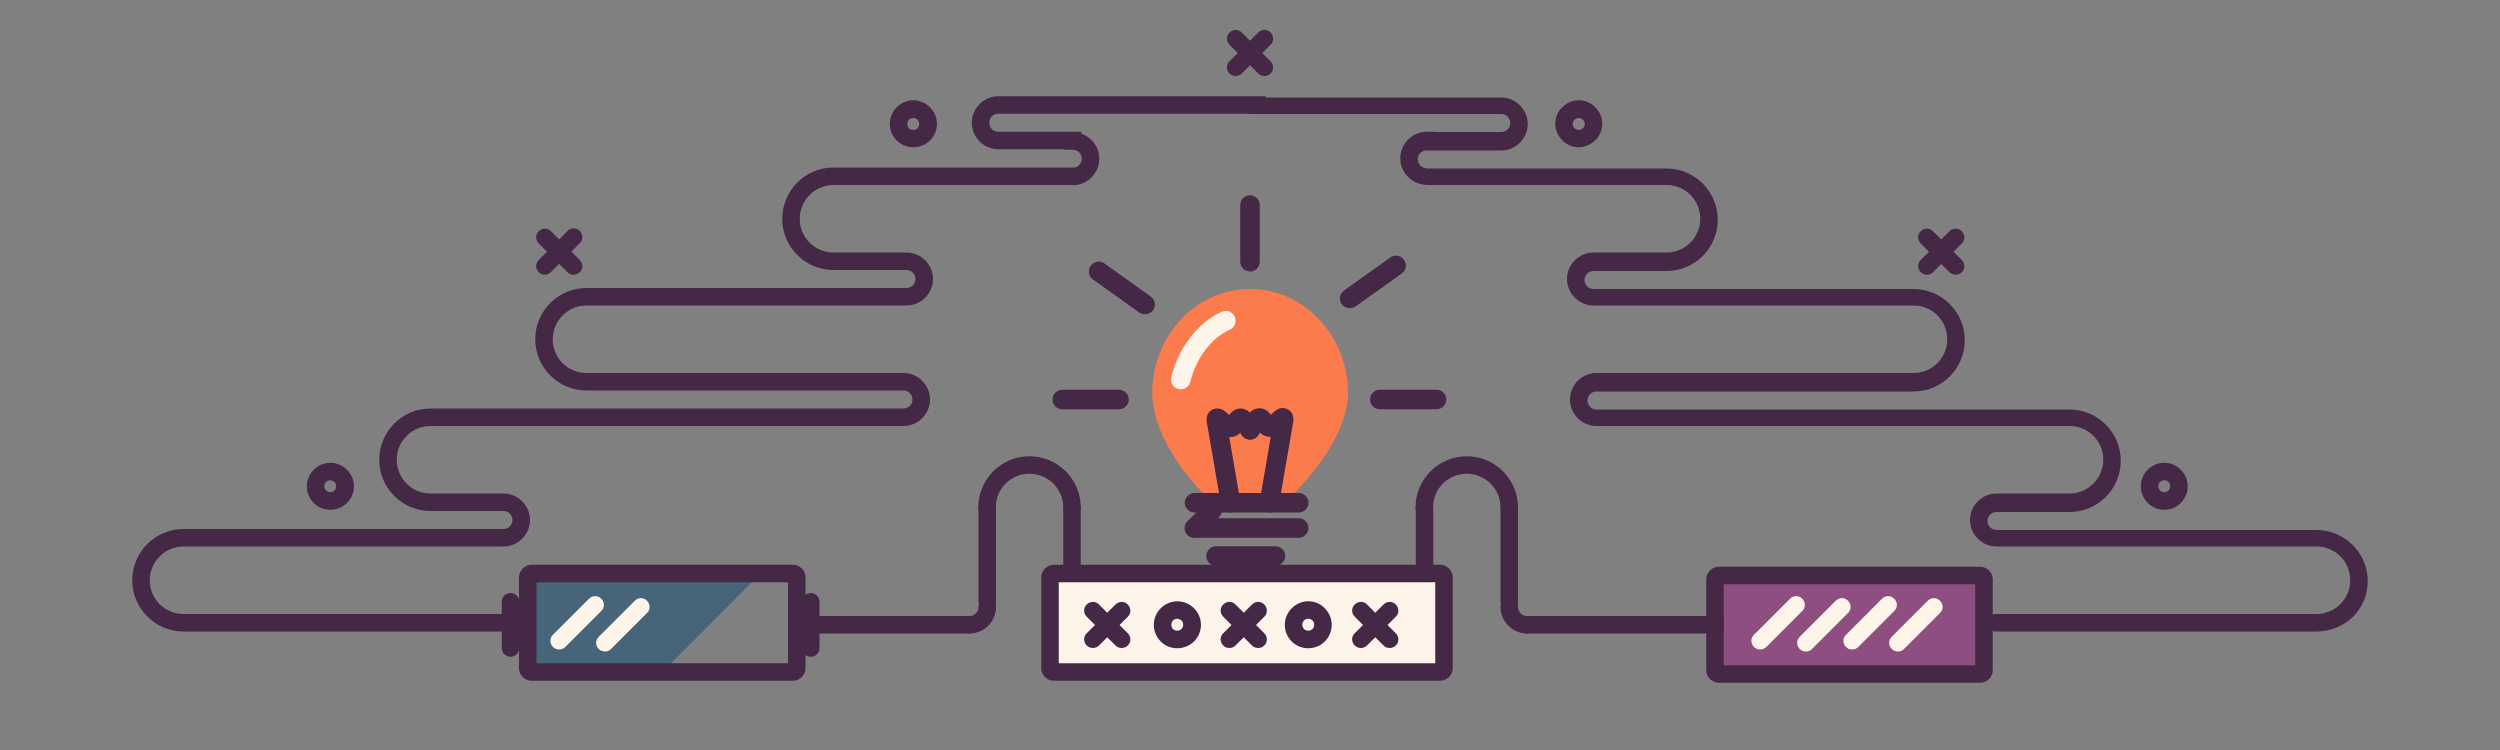 <?xml version="1.0" encoding="utf-8"?>
<!-- Generator: Adobe Illustrator 19.1.0, SVG Export Plug-In . SVG Version: 6.00 Build 0)  -->
<svg version="1.1" id="Layer_1" xmlns="http://www.w3.org/2000/svg" xmlns:xlink="http://www.w3.org/1999/xlink" x="0px" y="0px"
	 viewBox="0 0 1000 300" enable-background="new 0 0 1000 300" xml:space="preserve">
<rect x="0" y="0" width="1000" height="300" fill="#808080" stroke="none"/>
<g>
	<g>
		<g>
			<path fill="#452845" d="M229.5,109.9c-0.9,0-1.8-0.3-2.5-1l-11.5-11.5c-1.4-1.4-1.4-3.6,0-4.9c1.4-1.4,3.6-1.4,4.9,0l11.5,11.5
				c1.4,1.4,1.4,3.6,0,4.9C231.2,109.5,230.4,109.9,229.5,109.9z"/>
		</g>
		<g>
			<path fill="#452845" d="M218,109.9c-0.9,0-1.8-0.3-2.5-1c-1.4-1.4-1.4-3.6,0-4.9L227,92.4c1.4-1.4,3.6-1.4,4.9,0
				c1.4,1.4,1.4,3.6,0,4.9l-11.5,11.5C219.7,109.5,218.9,109.9,218,109.9z"/>
		</g>
	</g>
	<g>
		<g>
			<path fill="#452845" d="M782.3,109.9c-0.9,0-1.8-0.3-2.5-1l-11.5-11.5c-1.4-1.4-1.4-3.6,0-4.9c1.4-1.4,3.6-1.4,4.9,0l11.5,11.5
				c1.4,1.4,1.4,3.6,0,4.9C784.1,109.5,783.2,109.9,782.3,109.9z"/>
		</g>
		<g>
			<path fill="#452845" d="M770.8,109.9c-0.9,0-1.8-0.3-2.5-1c-1.4-1.4-1.4-3.6,0-4.9l11.5-11.5c1.4-1.4,3.6-1.4,4.9,0
				c1.4,1.4,1.4,3.6,0,4.9l-11.5,11.5C772.6,109.5,771.7,109.9,770.8,109.9z"/>
		</g>
	</g>
	<g>
		<g>
			<path fill="#452845" d="M505.8,30.4c-0.9,0-1.8-0.3-2.5-1l-11.5-11.5c-1.4-1.4-1.4-3.6,0-4.9c1.4-1.4,3.6-1.4,4.9,0l11.5,11.5
				c1.4,1.4,1.4,3.6,0,4.9C507.6,30,506.7,30.4,505.8,30.4z"/>
		</g>
		<g>
			<path fill="#452845" d="M494.3,30.4c-0.9,0-1.8-0.3-2.5-1c-1.4-1.4-1.4-3.6,0-4.9l11.5-11.5c1.4-1.4,3.6-1.4,4.9,0
				c1.4,1.4,1.4,3.6,0,4.9l-11.5,11.5C496.1,30,495.2,30.4,494.3,30.4z"/>
		</g>
	</g>
	<g>
		<path fill="#452845" d="M865.7,203.9c-2.4,0-4.8-0.9-6.6-2.7c-3.7-3.7-3.7-9.6,0-13.3c1.8-1.8,4.1-2.8,6.6-2.8
			c2.5,0,4.9,1,6.6,2.8c3.7,3.7,3.7,9.6,0,13.3C870.6,203,868.1,203.9,865.7,203.9z M865.7,192.1c-0.6,0-1.2,0.2-1.7,0.7
			c-0.9,0.9-0.9,2.5,0,3.4c0.9,0.9,2.5,0.9,3.4,0c0.9-0.9,0.9-2.5,0-3.4C867,192.4,866.4,192.1,865.7,192.1z"/>
	</g>
	<rect x="419.9" y="229.4" fill="#FFF4EA" width="157.6" height="39.4"/>
	<rect x="686.6" y="229.4" fill="#8E4E80" width="107" height="39.4"/>
	<polygon fill="#466579" points="264.9,268.8 211.1,268.8 211.1,229.4 304.2,229.4 	"/>
	<g>
		<path fill="none" stroke="#452845" stroke-width="7" stroke-linecap="round" stroke-miterlimit="10" d="M577.6,267.3
			c0,0.8-0.7,1.5-1.5,1.5H421.5c-0.8,0-1.5-0.7-1.5-1.5v-36.4c0-0.8,0.7-1.5,1.5-1.5h154.6c0.8,0,1.5,0.7,1.5,1.5V267.3z"/>
	</g>
	<g>
		<path fill="none" stroke="#452845" stroke-width="7" stroke-linecap="round" stroke-miterlimit="10" d="M318.7,267.3
			c0,0.8-0.7,1.5-1.5,1.5H212.6c-0.8,0-1.5-0.7-1.5-1.5v-36.4c0-0.8,0.7-1.5,1.5-1.5h104.6c0.8,0,1.5,0.7,1.5,1.5V267.3z"/>
	</g>
	
		<line fill="none" stroke="#452845" stroke-width="7" stroke-linecap="round" stroke-miterlimit="10" x1="324.3" y1="240.7" x2="324.3" y2="259.2"/>
	
		<line fill="none" stroke="#452845" stroke-width="7" stroke-linecap="round" stroke-miterlimit="10" x1="204.2" y1="240.7" x2="204.2" y2="259.2"/>
	<g>
		<path fill="#FC7B4D" d="M500,115.6c-21.6,0-39.1,18.7-39.1,41.7c0,13.1,9.4,28.9,20.3,40h36.5c10.9-11.1,21.5-26.8,21.5-40
			C539.2,134.3,521.6,115.6,500,115.6z"/>
	</g>
	<g>
		<path fill="#452845" d="M132.1,203.9c-2.4,0-4.8-0.9-6.6-2.7c-3.7-3.7-3.7-9.6,0-13.3c3.7-3.7,9.6-3.7,13.3,0
			c3.7,3.7,3.7,9.6,0,13.3v0C136.9,203,134.5,203.9,132.1,203.9z M132.1,192.1c-0.6,0-1.2,0.2-1.7,0.7c-0.9,0.9-0.9,2.5,0,3.4
			c0.9,0.9,2.5,0.9,3.4,0c0.9-0.9,0.9-2.5,0-3.4C133.3,192.4,132.7,192.1,132.1,192.1z"/>
	</g>
	<g>
		<path fill="#452845" d="M365.3,58.9c-2.4,0-4.8-0.9-6.6-2.7c-3.7-3.7-3.7-9.6,0-13.3c3.7-3.7,9.6-3.7,13.3,0
			c3.7,3.7,3.7,9.6,0,13.3h0C370.1,58,367.7,58.9,365.3,58.9z M365.3,47.2c-0.6,0-1.2,0.2-1.7,0.7c-0.9,0.9-0.9,2.5,0,3.4
			c0.9,0.9,2.5,0.9,3.4,0l0,0c0.9-0.9,0.9-2.5,0-3.4C366.6,47.4,365.9,47.2,365.3,47.2z"/>
	</g>
	<g>
		<path fill="#452845" d="M631.5,58.9c-2.5,0-4.9-1-6.6-2.8c-1.8-1.8-2.8-4.1-2.8-6.6c0-2.5,1-4.9,2.8-6.6c1.8-1.8,4.1-2.8,6.6-2.8
			c2.5,0,4.9,1,6.6,2.8c1.8,1.8,2.8,4.1,2.8,6.6c0,2.5-1,4.9-2.8,6.6S634,58.9,631.5,58.9z M631.5,47.2c-0.6,0-1.2,0.2-1.7,0.7
			c-0.5,0.5-0.7,1.1-0.7,1.7c0,0.6,0.2,1.2,0.7,1.7c0.9,0.9,2.5,0.9,3.4,0c0.5-0.5,0.7-1.1,0.7-1.7c0-0.6-0.2-1.2-0.7-1.7
			C632.7,47.4,632.1,47.2,631.5,47.2z"/>
	</g>
	<g>
		<path fill="#452845" d="M470.9,259.3c-2.4,0-4.8-0.9-6.6-2.7c-3.7-3.7-3.7-9.6,0-13.3c3.7-3.7,9.6-3.7,13.3,0
			c3.7,3.7,3.7,9.6,0,13.3v0C475.7,258.4,473.3,259.3,470.9,259.3z M470.9,247.5c-0.6,0-1.2,0.2-1.7,0.7c-0.9,0.9-0.9,2.5,0,3.4
			c0.9,0.9,2.5,0.9,3.4,0c0.9-0.9,0.9-2.5,0-3.4C472.1,247.8,471.5,247.5,470.9,247.5z"/>
	</g>
	<g>
		<path fill="#452845" d="M523.3,259.3c-2.4,0-4.8-0.9-6.6-2.7c-3.7-3.7-3.7-9.6,0-13.3c1.8-1.8,4.1-2.8,6.6-2.8
			c2.5,0,4.9,1,6.6,2.8c3.7,3.7,3.7,9.6,0,13.3v0C528.1,258.4,525.7,259.3,523.3,259.3z M523.3,247.5c-0.6,0-1.2,0.2-1.7,0.7
			c-0.9,0.9-0.9,2.5,0,3.4c0.9,0.9,2.5,0.9,3.4,0c0.9-0.9,0.9-2.5,0-3.4C524.6,247.8,524,247.5,523.3,247.5z"/>
	</g>
	<g>
		<path fill="none" stroke="#452845" stroke-width="7" stroke-linecap="round" stroke-miterlimit="10" d="M793.6,231.7
			c0-0.8-0.7-1.5-1.5-1.5H687.5c-0.8,0-1.5,0.7-1.5,1.5v36.4c0,0.8,0.7,1.5,1.5,1.5h104.6c0.8,0,1.5-0.7,1.5-1.5V231.7z"/>
	</g>
	<g>
		<g>
			<path fill="#452845" d="M437.2,259.2c-0.9,0-1.8-0.3-2.5-1c-1.4-1.4-1.4-3.6,0-4.9l11.5-11.5c1.4-1.4,3.6-1.4,4.9,0
				c1.4,1.4,1.4,3.6,0,4.9l-11.5,11.5C439,258.8,438.1,259.2,437.2,259.2z"/>
		</g>
		<g>
			<path fill="#452845" d="M448.7,259.2c-0.9,0-1.8-0.3-2.5-1l-11.5-11.5c-1.4-1.4-1.4-3.6,0-4.9c1.4-1.4,3.6-1.4,4.9,0l11.5,11.5
				c1.4,1.4,1.4,3.6,0,4.9C450.5,258.8,449.6,259.2,448.7,259.2z"/>
		</g>
	</g>
	<g>
		<g>
			<path fill="#452845" d="M491.8,259.2c-0.9,0-1.8-0.3-2.5-1c-1.4-1.4-1.4-3.6,0-4.9l11.5-11.5c1.4-1.4,3.6-1.4,4.9,0
				c1.4,1.4,1.4,3.6,0,4.9l-11.5,11.5C493.6,258.8,492.7,259.2,491.8,259.2z"/>
		</g>
		<g>
			<path fill="#452845" d="M503.3,259.2c-0.9,0-1.8-0.3-2.5-1l-11.5-11.5c-1.4-1.4-1.4-3.6,0-4.9c1.4-1.4,3.6-1.4,4.9,0l11.5,11.5
				c1.4,1.4,1.4,3.6,0,4.9C505.1,258.8,504.2,259.2,503.3,259.2z"/>
		</g>
	</g>
	<g>
		<g>
			<path fill="#452845" d="M544.4,259.2c-0.9,0-1.8-0.3-2.5-1c-1.4-1.4-1.4-3.6,0-4.9l11.5-11.5c1.4-1.4,3.6-1.4,4.9,0
				c1.4,1.4,1.4,3.6,0,4.9l-11.5,11.5C546.2,258.8,545.3,259.2,544.4,259.2z"/>
		</g>
		<g>
			<path fill="#452845" d="M555.9,259.2c-0.9,0-1.8-0.3-2.5-1l-11.5-11.5c-1.4-1.4-1.4-3.6,0-4.9c1.4-1.4,3.6-1.4,4.9,0l11.5,11.5
				c1.4,1.4,1.4,3.6,0,4.9C557.7,258.8,556.8,259.2,555.9,259.2z"/>
		</g>
	</g>
	<g>
		<g>
			<path fill="#452845" d="M428.8,231.9c-1.9,0-3.5-1.6-3.5-3.5v-25c0-1.9,1.6-3.5,3.5-3.5s3.5,1.6,3.5,3.5v25
				C432.3,230.3,430.7,231.9,428.8,231.9z"/>
		</g>
		<g>
			<path fill="#452845" d="M428.8,206.5c-1.9,0-3.5-1.6-3.5-3.5c0-7.4-6-13.5-13.5-13.5s-13.5,6-13.5,13.5c0,1.9-1.6,3.5-3.5,3.5
				s-3.5-1.6-3.5-3.5c0-11.3,9.2-20.5,20.5-20.5s20.5,9.2,20.5,20.5C432.3,204.9,430.7,206.5,428.8,206.5z"/>
		</g>
		<g>
			<path fill="#452845" d="M387.8,253.4h-63.5c-1.9,0-3.5-1.6-3.5-3.5s1.6-3.5,3.5-3.5h63.5c1.9,0,3.5,1.6,3.5,3.5
				S389.7,253.4,387.8,253.4z"/>
		</g>
		<g>
			<path fill="#452845" d="M394.9,244.2c-1.9,0-3.5-1.6-3.5-3.5V203c0-1.9,1.6-3.5,3.5-3.5s3.5,1.6,3.5,3.5v37.7
				C398.4,242.6,396.8,244.2,394.9,244.2z"/>
		</g>
		<g>
			<path fill="#452845" d="M387.8,253.4c-1.9,0-3.5-1.6-3.5-3.5s1.6-3.5,3.5-3.5c2,0,3.6-1.6,3.6-3.6c0-1.9,1.6-3.5,3.5-3.5
				s3.5,1.6,3.5,3.5C398.4,248.7,393.6,253.4,387.8,253.4z"/>
		</g>
	</g>
	<g>
		<g>
			<path fill="#452845" d="M569.8,231.9c-1.9,0-3.5-1.6-3.5-3.5v-25c0-1.9,1.6-3.5,3.5-3.5s3.5,1.6,3.5,3.5v25
				C573.3,230.3,571.7,231.9,569.8,231.9z"/>
		</g>
		<g>
			<path fill="#452845" d="M603.7,206.5c-1.9,0-3.5-1.6-3.5-3.5c0-7.4-6-13.5-13.5-13.5s-13.5,6-13.5,13.5c0,1.9-1.6,3.5-3.5,3.5
				s-3.5-1.6-3.5-3.5c0-11.3,9.2-20.5,20.5-20.5s20.5,9.2,20.5,20.5C607.2,204.9,605.6,206.5,603.7,206.5z"/>
		</g>
		<g>
			<path fill="#452845" d="M686,253.4h-75.2c-1.9,0-3.5-1.6-3.5-3.5s1.6-3.5,3.5-3.5H686c1.9,0,3.5,1.6,3.5,3.5
				S687.9,253.4,686,253.4z"/>
		</g>
		<g>
			<path fill="#452845" d="M603.7,244.2c-1.9,0-3.5-1.6-3.5-3.5V203c0-1.9,1.6-3.5,3.5-3.5s3.5,1.6,3.5,3.5v37.7
				C607.2,242.6,605.6,244.2,603.7,244.2z"/>
		</g>
		<g>
			<path fill="#452845" d="M610.8,253.4c-5.8,0-10.6-4.8-10.6-10.6c0-1.9,1.6-3.5,3.5-3.5s3.5,1.6,3.5,3.5c0,2,1.6,3.6,3.6,3.6
				c1.9,0,3.5,1.6,3.5,3.5S612.7,253.4,610.8,253.4z"/>
		</g>
	</g>
	<g>
		<g>
			<path fill="#452845" d="M926.6,252.6H798.4c-1.9,0-3.5-1.6-3.5-3.5s1.6-3.5,3.5-3.5h128.2c7.4,0,13.5-6,13.5-13.5
				s-6-13.5-13.5-13.5h-128c-5.8,0-10.6-4.8-10.6-10.6s4.8-10.6,10.6-10.6h29.2c7.4,0,13.5-6,13.5-13.5s-6-13.5-13.5-13.5H638.6
				c-5.8,0-10.6-4.8-10.6-10.6c0-5.4,4-9.8,9.2-10.5v-0.1h128.2c7.4,0,13.5-6,13.5-13.5s-6-13.5-13.5-13.5h-128
				c-5.8,0-10.6-4.8-10.6-10.6c0-5.8,4.8-10.6,10.6-10.6h29.2c7.4,0,13.5-6,13.5-13.5s-6-13.5-13.5-13.5h-96.5l0-0.1
				c-5.5-0.3-10-5-10-10.6c0-5.8,4.8-10.6,10.6-10.6h3.5v0.1h26.3c2,0,3.6-1.6,3.6-3.6s-1.6-3.6-3.6-3.6H499.3v-0.1h-100
				c-2,0-3.6,1.6-3.6,3.6s1.6,3.6,3.6,3.6h33.3v0.8c4.1,1.4,7.1,5.4,7.1,10c0,5.8-4.8,10.6-10.6,10.6l0-0.1h-95.7
				c-7.4,0-13.5,6-13.5,13.5s6,13.5,13.5,13.5h29.2c5.8,0,10.6,4.8,10.6,10.6c0,5.8-4.8,10.6-10.6,10.6h-128
				c-7.4,0-13.5,6-13.5,13.5s6,13.5,13.5,13.5h126.8c5.8,0,10.6,4.8,10.6,10.6c0,5.8-4.8,10.6-10.6,10.6H172.2
				c-7.4,0-13.5,6-13.5,13.5s6,13.5,13.5,13.5h29.2c5.8,0,10.6,4.8,10.6,10.6s-4.8,10.6-10.6,10.6h-128c-7.4,0-13.5,6-13.5,13.5
				s6,13.5,13.5,13.5h128.2c1.9,0,3.5,1.6,3.5,3.5s-1.6,3.5-3.5,3.5H73.4c-11.3,0-20.5-9.2-20.5-20.5s9.2-20.5,20.5-20.5h128
				c2,0,3.6-1.6,3.6-3.6s-1.6-3.6-3.6-3.6h-29.2c-11.3,0-20.5-9.2-20.5-20.5s9.2-20.5,20.5-20.5h189.2c2,0,3.6-1.6,3.6-3.6
				s-1.6-3.6-3.6-3.6H234.6c-11.3,0-20.5-9.2-20.5-20.5c0-11.3,9.2-20.5,20.5-20.5h128c2,0,3.6-1.6,3.6-3.6s-1.6-3.6-3.6-3.6h-29.2
				c-11.3,0-20.5-9.2-20.5-20.5s9.2-20.5,20.5-20.5h96.5c1.6-0.4,2.8-1.8,2.8-3.5c0-2-1.6-3.6-3.6-3.6h-3.5v-0.2h-26.3
				c-5.8,0-10.6-4.8-10.6-10.6s4.8-10.6,10.6-10.6h107V39h94.2c5.8,0,10.6,4.8,10.6,10.6s-4.8,10.6-10.6,10.6h-30.6
				c-1.6,0.4-2.8,1.8-2.8,3.5c0,2,1.6,3.6,3.6,3.6l0,0.1h95.9c11.3,0,20.5,9.2,20.5,20.5s-9.2,20.5-20.5,20.5h-29.2
				c-2,0-3.6,1.6-3.6,3.6s1.6,3.6,3.6,3.6h128c11.3,0,20.5,9.2,20.5,20.5c0,11.3-9.2,20.5-20.5,20.5H638.6c-2,0-3.6,1.6-3.6,3.6
				s1.6,3.6,3.6,3.6h189.2c11.3,0,20.5,9.2,20.5,20.5s-9.2,20.5-20.5,20.5h-29.2c-2,0-3.6,1.6-3.6,3.6s1.6,3.6,3.6,3.6h128
				c11.3,0,20.5,9.2,20.5,20.5S937.9,252.6,926.6,252.6z"/>
		</g>
	</g>
	<g>
		<path fill="#FFF4EA" d="M472.3,155.7c-0.3,0-0.6,0-0.9-0.1c-2.1-0.5-3.4-2.6-2.9-4.7c2.9-11.8,10.6-21.9,20.2-26.2
			c2-0.9,4.3,0,5.2,2c0.9,2,0,4.3-2,5.2c-7.4,3.3-13.4,11.3-15.8,20.9C475.7,154.5,474.1,155.7,472.3,155.7z"/>
	</g>
	<g>
		<path fill="#FFF4EA" d="M223.7,259.8c-0.9,0-1.8-0.3-2.5-1c-1.4-1.4-1.4-3.6,0-4.9l14.4-14.4c1.4-1.4,3.6-1.4,4.9,0
			c1.4,1.4,1.4,3.6,0,4.9l-14.4,14.4C225.5,259.4,224.6,259.8,223.7,259.8z"/>
	</g>
	<g>
		<path fill="#FFF4EA" d="M242,260.6c-0.9,0-1.8-0.3-2.5-1c-1.4-1.4-1.4-3.6,0-4.9l14.4-14.4c1.4-1.4,3.6-1.4,4.9,0
			c1.4,1.4,1.4,3.6,0,4.9l-14.4,14.4C243.8,260.3,242.9,260.6,242,260.6z"/>
	</g>
	<g>
		<path fill="#FFF4EA" d="M740.9,259.8c-0.9,0-1.8-0.3-2.5-1c-1.4-1.4-1.4-3.6,0-4.9l14.4-14.4c1.4-1.4,3.6-1.4,4.9,0
			c1.4,1.4,1.4,3.6,0,4.9l-14.4,14.4C742.7,259.4,741.8,259.8,740.9,259.8z"/>
	</g>
	<g>
		<path fill="#FFF4EA" d="M759.2,260.6c-0.9,0-1.8-0.3-2.5-1c-1.4-1.4-1.4-3.6,0-4.9l14.4-14.4c1.4-1.4,3.6-1.4,4.9,0
			c1.4,1.4,1.4,3.6,0,4.9l-14.4,14.4C761,260.3,760.1,260.6,759.2,260.6z"/>
	</g>
	<g>
		<path fill="#FFF4EA" d="M704.1,259.8c-0.9,0-1.8-0.3-2.5-1c-1.4-1.4-1.4-3.6,0-4.9l14.4-14.4c1.4-1.4,3.6-1.4,4.9,0
			c1.4,1.4,1.4,3.6,0,4.9l-14.4,14.4C705.9,259.4,705,259.8,704.1,259.8z"/>
	</g>
	<g>
		<path fill="#FFF4EA" d="M722.4,260.6c-0.9,0-1.8-0.3-2.5-1c-1.4-1.4-1.4-3.6,0-4.9l14.4-14.4c1.4-1.4,3.6-1.4,4.9,0
			c1.4,1.4,1.4,3.6,0,4.9l-14.4,14.4C724.2,260.3,723.3,260.6,722.4,260.6z"/>
	</g>
	<g>
		<path fill="#452845" d="M510.2,226.3h-23.8c-2.2,0-3.9-1.8-3.9-3.9s1.8-3.9,3.9-3.9h23.8c2.2,0,3.9,1.8,3.9,3.9
			S512.3,226.3,510.2,226.3z"/>
	</g>
	<g>
		<path fill="#452845" d="M519.5,215.1h-41.7c-2.2,0-3.9-1.8-3.9-3.9s1.8-3.9,3.9-3.9h41.7c2.2,0,3.9,1.8,3.9,3.9
			S521.6,215.1,519.5,215.1z"/>
	</g>
	<g>
		<path fill="#452845" d="M477.8,215.1c-1,0-2-0.4-2.8-1.1c-1.5-1.5-1.5-4,0-5.5l7.1-7.1c1.5-1.5,4-1.5,5.5,0c1.5,1.5,1.5,4,0,5.5
			l-7.1,7.1C479.8,214.7,478.8,215.1,477.8,215.1z"/>
	</g>
	<g>
		<path fill="#452845" d="M519.5,205h-41.7c-2.2,0-3.9-1.8-3.9-3.9s1.8-3.9,3.9-3.9h41.7c2.2,0,3.9,1.8,3.9,3.9S521.6,205,519.5,205
			z"/>
	</g>
	<g>
		<path fill="#452845" d="M492.2,205c-1.9,0-3.5-1.3-3.8-3.2l-5.7-33c-0.4-2.5,0.8-4.2,2.1-4.9c1.3-0.7,3.4-0.9,5.3,0.7l1.6,1.4
			l0.5-0.6c1.1-1.3,2.6-2.1,4.2-2c1.6,0.1,3.1,0.9,4.1,2.3l2.8,4.1c1.2,1.8,0.7,4.2-1,5.4c-1.8,1.2-4.2,0.7-5.4-1l-0.8-1.1
			c-0.9,1-2.2,1.6-3.5,1.7c-0.3,0-0.6,0-0.9,0l4.4,25.7c0.4,2.1-1.1,4.1-3.2,4.5C492.6,205,492.4,205,492.2,205z"/>
	</g>
	<g>
		<path fill="#452845" d="M507.8,205c-0.2,0-0.4,0-0.7-0.1c-2.1-0.4-3.6-2.4-3.2-4.5l4.4-25.7c-0.3,0-0.6,0-0.9,0
			c-1.3-0.1-2.6-0.8-3.5-1.7l-0.8,1.1c-1.2,1.8-3.6,2.2-5.4,1c-1.8-1.2-2.3-3.6-1-5.4l2.8-4.1c1-1.4,2.4-2.2,4.1-2.3
			c1.6-0.1,3.2,0.7,4.2,2l0.5,0.6l1.6-1.4c1.9-1.7,4-1.5,5.3-0.7c1.3,0.7,2.5,2.4,2.1,4.9l-5.7,33C511.4,203.7,509.7,205,507.8,205z
			"/>
	</g>
	<g>
		<path fill="#452845" d="M574.6,163.7h-22.7c-2.2,0-3.9-1.8-3.9-3.9s1.8-3.9,3.9-3.9h22.7c2.2,0,3.9,1.8,3.9,3.9
			S576.8,163.7,574.6,163.7z"/>
	</g>
	<g>
		<path fill="#452845" d="M447.6,163.7h-22.7c-2.2,0-3.9-1.8-3.9-3.9s1.8-3.9,3.9-3.9h22.7c2.2,0,3.9,1.8,3.9,3.9
			S449.8,163.7,447.6,163.7z"/>
	</g>
	<g>
		<path fill="#452845" d="M500,108.6c-2.2,0-3.9-1.8-3.9-3.9V82c0-2.2,1.8-3.9,3.9-3.9s3.9,1.8,3.9,3.9v22.7
			C503.9,106.9,502.2,108.6,500,108.6z"/>
	</g>
	<g>
		<path fill="#452845" d="M539.9,123.3c-1.2,0-2.4-0.6-3.2-1.6c-1.3-1.8-0.9-4.2,0.9-5.5l18.5-13.2c1.8-1.3,4.2-0.9,5.5,0.9
			c1.3,1.8,0.9,4.2-0.9,5.5l-18.5,13.2C541.5,123,540.7,123.3,539.9,123.3z"/>
	</g>
	<g>
		<path fill="#452845" d="M458,125.7c-0.8,0-1.6-0.2-2.3-0.7l-18.5-13.2c-1.8-1.3-2.2-3.7-0.9-5.5c1.3-1.8,3.7-2.2,5.5-0.9
			l18.5,13.2c1.8,1.3,2.2,3.7,0.9,5.5C460.4,125.2,459.2,125.7,458,125.7z"/>
	</g>
</g>
</svg>
